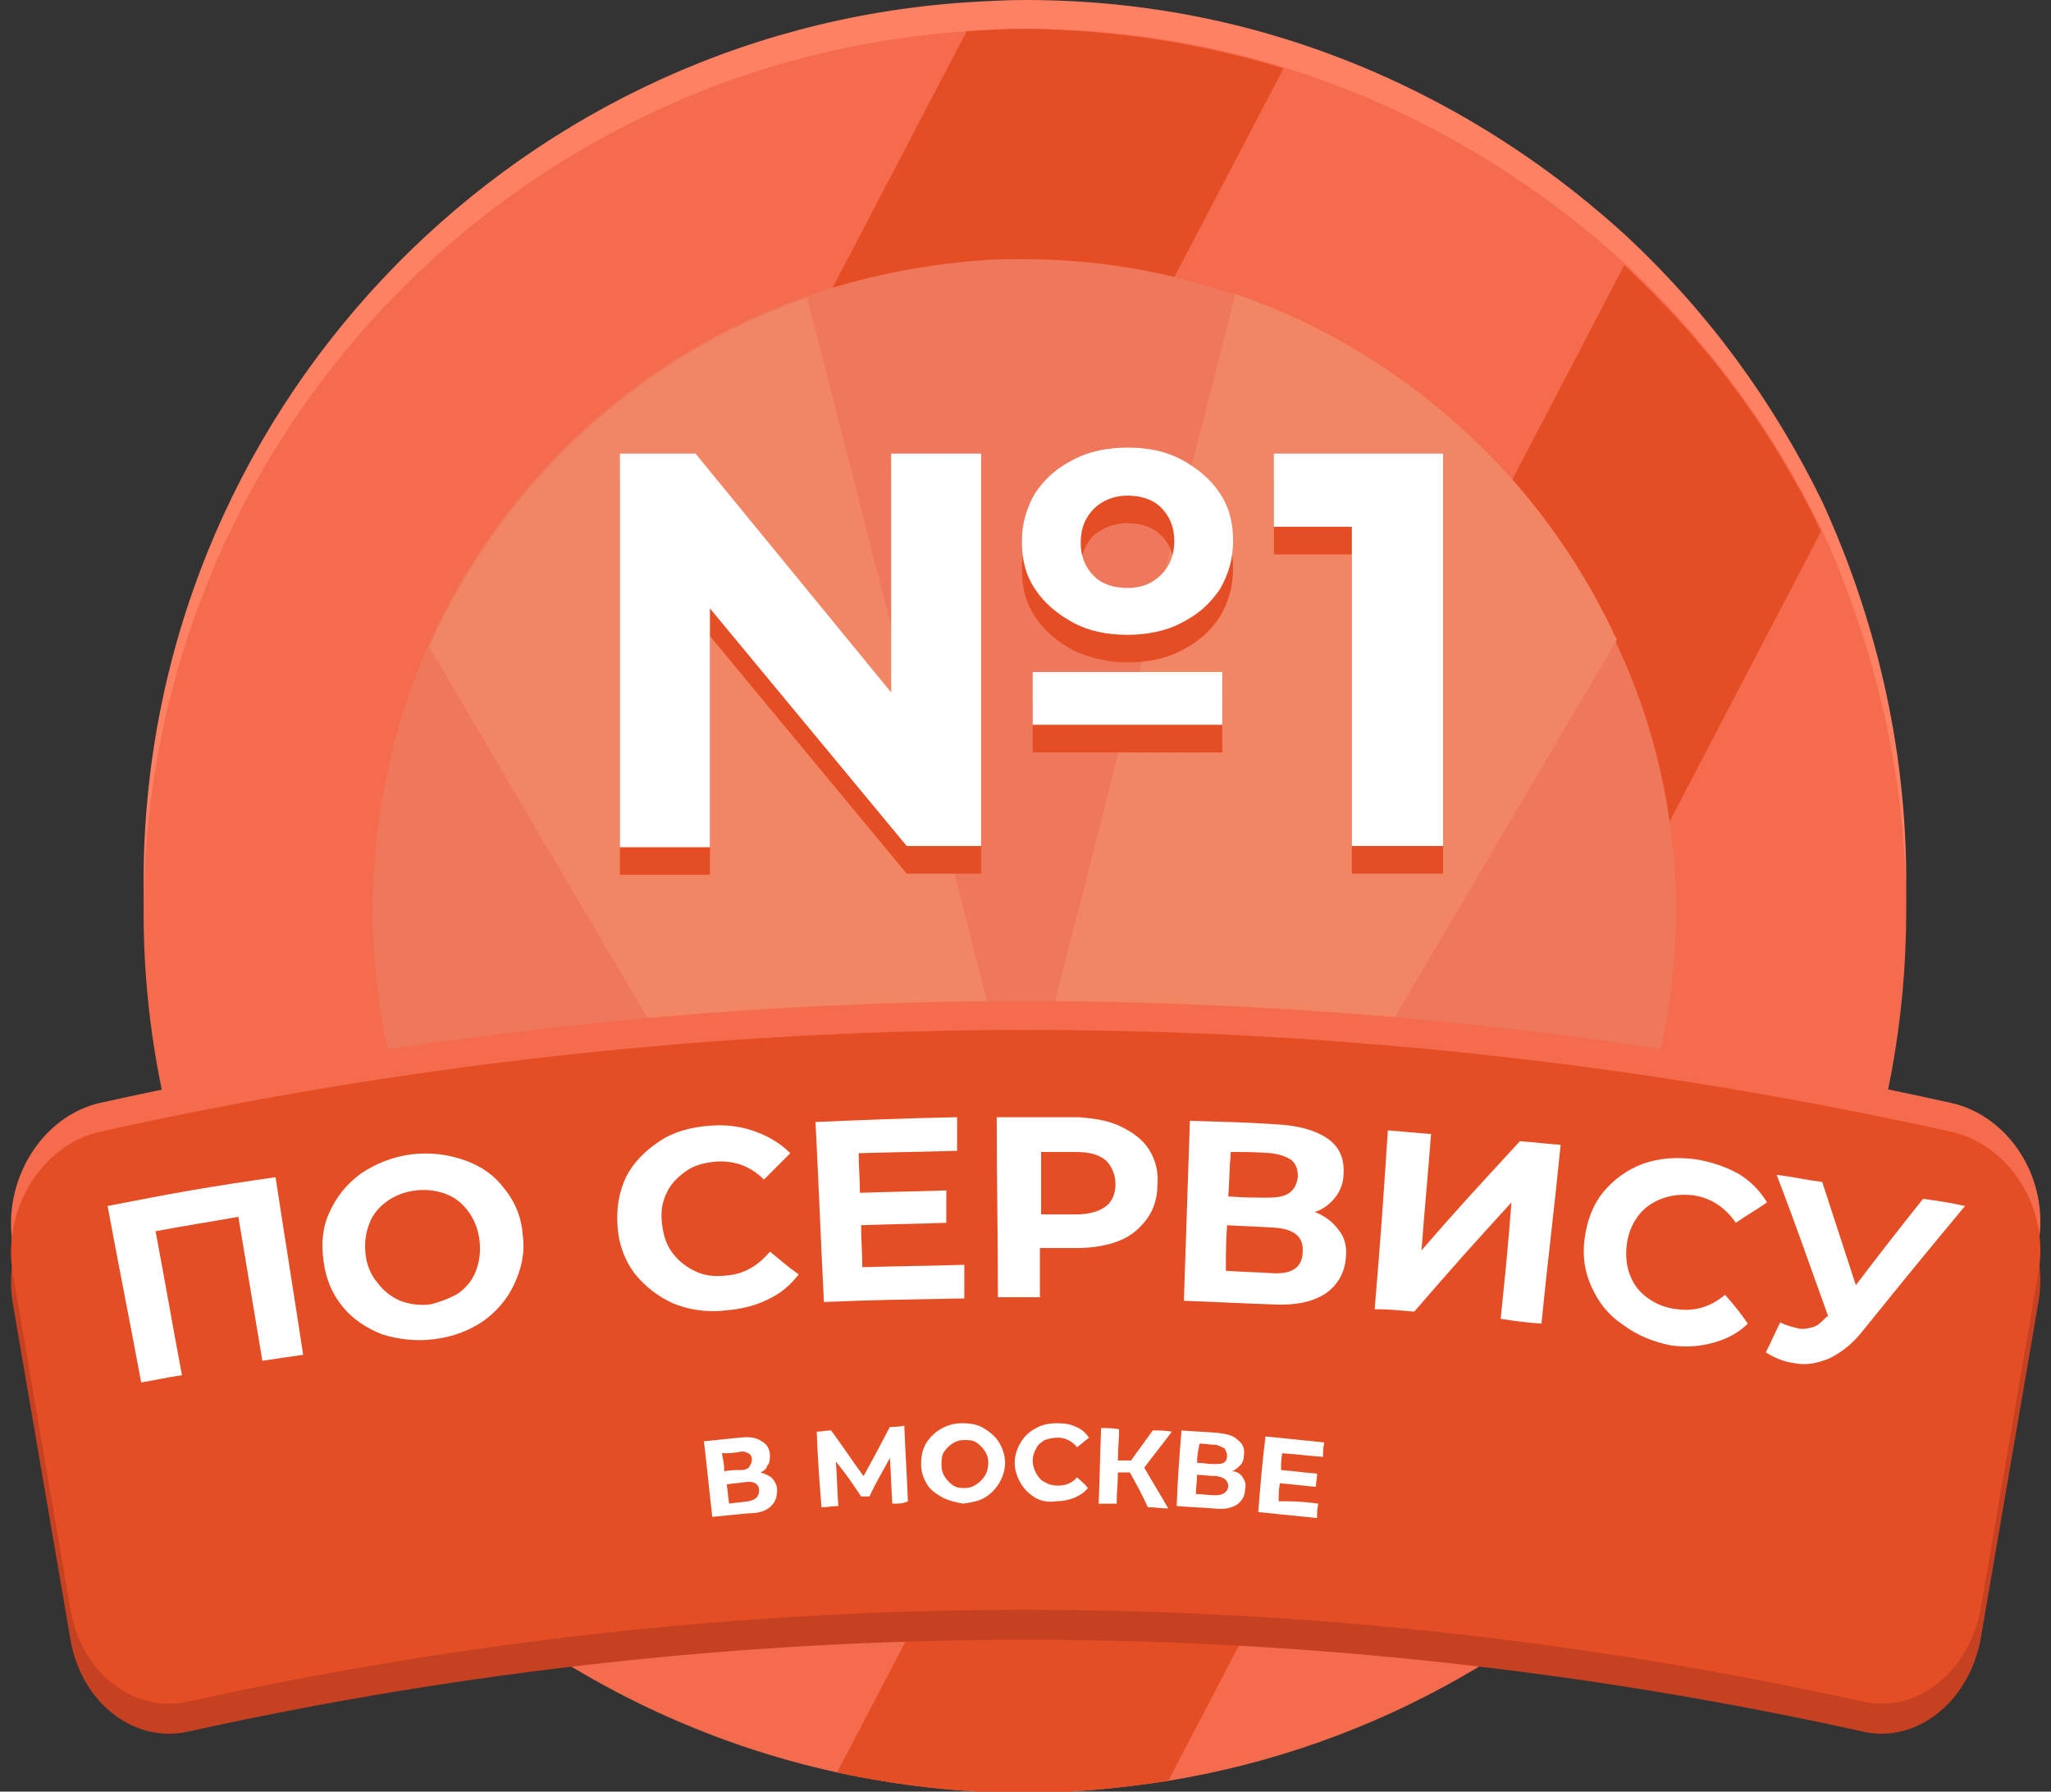 <svg width="79" height="69" viewBox="0 0 79 69" fill="none" xmlns="http://www.w3.org/2000/svg">
<rect x="0" y="0" width="79" height="69" fill="#333333" stroke="none"/>
<g clip-path="url(#clip0_88_3221)">
<path d="M73.424 33.922C73.424 50.791 61.13 64.794 45 67.429C43.197 67.706 41.395 67.891 39.5 67.891C37.004 67.891 34.601 67.614 32.244 67.105C27.16 65.996 22.492 63.731 18.517 60.635C15.282 58.093 12.509 54.997 10.383 51.438C7.333 46.354 5.53 40.346 5.53 33.968C5.53 15.991 19.534 1.294 37.189 0.092C37.975 0.046 38.714 0 39.5 0C42.966 0 46.294 0.508 49.437 1.479C54.382 3.004 58.865 5.638 62.609 9.058C65.751 11.97 68.293 15.436 70.188 19.318C72.222 23.755 73.424 28.7 73.424 33.922Z" fill="#FF8164"/>
<path d="M73.424 35.078C73.424 51.947 61.13 65.95 45 68.584C43.197 68.862 41.395 69.046 39.5 69.046C37.004 69.046 34.601 68.769 32.244 68.261C27.16 67.152 22.492 64.887 18.517 61.791C15.282 59.249 12.509 56.152 10.383 52.594C7.333 47.51 5.53 41.502 5.53 35.124C5.576 17.1 19.534 2.403 37.235 1.202C37.975 1.156 38.761 1.109 39.5 1.109C42.966 1.109 46.294 1.618 49.437 2.588C54.382 4.113 58.865 6.748 62.609 10.168C65.751 13.079 68.293 16.545 70.188 20.427C72.222 24.91 73.424 29.855 73.424 35.078Z" fill="#F46C4D"/>
<path d="M49.437 2.634L18.517 61.744C15.282 59.203 12.509 56.106 10.383 52.547L37.235 1.202C37.975 1.156 38.761 1.109 39.5 1.109C42.966 1.156 46.294 1.664 49.437 2.634Z" fill="#E54D24"/>
<path d="M70.142 20.474L45 68.584C43.197 68.862 41.395 69.046 39.5 69.046C37.004 69.046 34.601 68.769 32.244 68.261L62.562 10.214C65.705 13.126 68.293 16.592 70.142 20.474Z" fill="#E54D24"/>
<path d="M64.55 35.078C64.55 37.712 64.134 40.3 63.348 42.703C60.714 51.022 53.827 57.446 45.231 59.479C44.676 59.618 44.122 59.711 43.521 59.803H43.475C42.781 59.895 42.088 59.988 41.349 60.034C40.702 60.08 40.101 60.126 39.454 60.126C38.714 60.126 37.975 60.08 37.235 60.034C36.542 59.988 35.849 59.895 35.156 59.757C35.063 59.757 34.971 59.711 34.878 59.711C34.601 59.664 34.324 59.618 34.046 59.526C30.303 58.694 26.836 57.03 23.925 54.719C21.521 52.824 19.488 50.56 17.916 47.925C16.715 45.938 15.79 43.766 15.19 41.455C14.635 39.422 14.358 37.25 14.358 35.031C14.358 31.427 15.143 27.96 16.484 24.864C19.257 18.625 24.526 13.68 31.042 11.415C33.168 10.676 35.387 10.213 37.744 10.029C38.298 9.982 38.853 9.982 39.407 9.982C41.95 9.982 44.399 10.352 46.756 11.092C47.033 11.184 47.264 11.277 47.542 11.323C50.916 12.478 53.92 14.327 56.462 16.684C58.773 18.81 60.668 21.398 62.054 24.263C62.1 24.355 62.147 24.494 62.193 24.633C63.718 27.822 64.55 31.334 64.55 35.078Z" fill="#EF775B"/>
<path d="M43.475 59.803C42.781 59.895 42.088 59.987 41.349 60.034C40.702 60.08 40.101 60.126 39.454 60.126C38.714 60.126 37.975 60.08 37.235 60.034C36.866 59.387 36.357 58.508 35.756 57.492C31.643 50.559 23.139 36.186 16.53 24.91C19.303 18.671 24.572 13.726 31.088 11.461L39.315 43.627L42.874 57.538L43.475 59.803Z" fill="#F28564"/>
<path d="M62.285 24.633C55.63 35.956 47.033 50.514 42.92 57.493C42.319 58.509 41.811 59.388 41.395 60.035C40.748 60.081 40.147 60.127 39.5 60.127C38.761 60.127 38.021 60.081 37.282 60.035C36.588 59.988 35.895 59.896 35.202 59.757L35.803 57.493L39.361 43.582L47.588 11.323C50.962 12.479 53.966 14.327 56.508 16.684C58.819 18.81 60.714 21.398 62.1 24.264C62.147 24.402 62.239 24.541 62.285 24.633Z" fill="#F28564"/>
<path d="M63.348 42.704C60.714 51.023 53.827 57.447 45.231 59.48L63.348 42.704Z" fill="url(#paint0_linear_88_3221)"/>
<path d="M15.282 41.502L34.971 59.711C34.693 59.665 34.416 59.618 34.139 59.526C30.395 58.694 26.929 57.03 24.017 54.72C21.614 52.825 19.58 50.56 18.009 47.926C16.807 45.985 15.883 43.813 15.282 41.502Z" fill="url(#paint1_linear_88_3221)"/>
<path d="M71.76 66.689C50.454 61.975 28.593 61.975 7.24 66.689C5.16 67.152 3.127 65.58 2.711 63.131C1.971 58.833 1.232 54.489 0.492 50.191C0.076 47.741 1.602 45.245 3.866 44.737C27.437 39.515 51.563 39.515 75.134 44.737C77.445 45.245 78.97 47.741 78.508 50.191C77.768 54.489 77.029 58.833 76.289 63.131C75.827 65.58 73.793 67.152 71.76 66.689Z" fill="#C64122"/>
<path d="M71.76 64.425C50.453 59.711 28.593 59.711 7.24 64.425C5.16 64.887 3.127 63.316 2.711 60.866C1.971 56.568 1.232 52.224 0.492 47.926C0.076 45.477 1.602 42.981 3.866 42.472C27.437 37.25 51.563 37.25 75.134 42.472C77.445 42.981 78.97 45.477 78.508 47.926C77.768 52.224 77.029 56.568 76.289 60.866C75.827 63.27 73.793 64.841 71.76 64.425Z" fill="#F46C4D"/>
<path d="M71.76 65.534C50.454 60.82 28.593 60.82 7.24 65.534C5.16 65.996 3.127 64.425 2.711 61.976C1.971 57.678 1.232 53.333 0.492 49.035C0.076 46.586 1.602 44.09 3.866 43.582C27.437 38.359 51.563 38.359 75.134 43.582C77.445 44.09 78.97 46.586 78.508 49.035C77.768 53.333 77.029 57.678 76.289 61.976C75.827 64.425 73.793 65.996 71.76 65.534Z" fill="#E54D24"/>
<path d="M34.324 18.533H37.79V33.645H34.924L27.345 24.495V33.692H23.878V18.533H26.79L34.324 27.73V18.533ZM41.349 25.049C40.748 24.726 40.239 24.31 39.87 23.755C39.5 23.201 39.361 22.6 39.361 21.907C39.361 21.213 39.546 20.613 39.87 20.058C40.239 19.503 40.702 19.087 41.349 18.764C41.95 18.44 42.689 18.302 43.428 18.302C44.214 18.302 44.907 18.44 45.508 18.764C46.109 19.087 46.617 19.503 46.987 20.058C47.357 20.613 47.496 21.213 47.496 21.907C47.496 22.6 47.311 23.201 46.987 23.755C46.617 24.31 46.155 24.726 45.508 25.049C44.907 25.373 44.168 25.511 43.428 25.511C42.643 25.511 41.95 25.326 41.349 25.049ZM39.777 26.944H47.08V28.978H39.777V26.944ZM42.134 20.613C41.811 20.936 41.626 21.352 41.626 21.907C41.626 22.461 41.811 22.877 42.134 23.201C42.458 23.524 42.92 23.709 43.428 23.709C43.983 23.709 44.399 23.524 44.722 23.201C45.046 22.877 45.231 22.461 45.231 21.907C45.231 21.352 45.046 20.936 44.722 20.613C44.399 20.289 43.937 20.15 43.428 20.15C42.92 20.15 42.458 20.335 42.134 20.613Z" fill="#E54D24"/>
<path d="M55.584 18.532V33.645H52.071V21.351H49.067V18.532H55.584Z" fill="#E54D24"/>
<path d="M34.324 17.469H37.79V32.582H34.925L27.345 23.431V32.628H23.878V17.469H26.79L34.324 26.666V17.469ZM41.349 23.986C40.748 23.662 40.239 23.246 39.87 22.692C39.5 22.137 39.361 21.536 39.361 20.843C39.361 20.15 39.546 19.549 39.87 18.994C40.239 18.44 40.702 18.024 41.349 17.7C41.95 17.377 42.689 17.238 43.428 17.238C44.214 17.238 44.907 17.377 45.508 17.7C46.109 18.024 46.617 18.44 46.987 18.994C47.357 19.549 47.496 20.15 47.496 20.843C47.496 21.536 47.311 22.137 46.987 22.692C46.617 23.246 46.155 23.662 45.508 23.986C44.907 24.309 44.168 24.448 43.428 24.448C42.643 24.448 41.95 24.309 41.349 23.986ZM39.777 25.881H47.08V27.914H39.777V25.881ZM42.134 19.595C41.811 19.919 41.626 20.335 41.626 20.889C41.626 21.444 41.811 21.86 42.134 22.183C42.458 22.507 42.92 22.645 43.428 22.645C43.983 22.645 44.399 22.461 44.723 22.137C45.046 21.814 45.231 21.398 45.231 20.843C45.231 20.288 45.046 19.873 44.723 19.549C44.399 19.226 43.937 19.087 43.428 19.087C42.92 19.087 42.458 19.272 42.134 19.595Z" fill="white"/>
<path d="M55.584 17.469V32.581H52.071V20.288H49.067V17.469H55.584Z" fill="white"/>
<path d="M10.614 45.337C11.03 48.064 11.261 49.45 11.677 52.177C11.03 52.269 10.707 52.316 10.106 52.408C9.736 50.19 9.551 49.08 9.181 46.862C7.887 47.093 7.24 47.185 5.992 47.417C6.408 49.635 6.593 50.744 7.009 52.962C6.362 53.055 6.039 53.147 5.438 53.24C4.929 50.513 4.652 49.173 4.144 46.446C6.732 45.938 8.026 45.707 10.614 45.337Z" fill="white"/>
<path d="M14.727 51.392C14.127 51.16 13.572 50.791 13.202 50.329C12.786 49.82 12.555 49.266 12.463 48.572C12.37 47.879 12.416 47.278 12.694 46.678C12.971 46.077 13.341 45.615 13.896 45.199C14.45 44.829 15.097 44.552 15.837 44.459C16.576 44.367 17.269 44.459 17.916 44.69C18.564 44.921 19.072 45.291 19.442 45.8C19.858 46.308 20.089 46.909 20.135 47.556C20.227 48.249 20.089 48.85 19.811 49.45C19.534 50.051 19.118 50.514 18.61 50.883C18.055 51.253 17.454 51.484 16.715 51.577C16.021 51.669 15.328 51.577 14.727 51.392ZM17.639 49.82C17.963 49.589 18.194 49.312 18.332 48.942C18.471 48.572 18.517 48.203 18.471 47.787C18.425 47.371 18.286 47.001 18.055 46.678C17.824 46.354 17.547 46.123 17.177 45.984C16.807 45.846 16.438 45.8 16.021 45.846C15.606 45.892 15.236 46.031 14.912 46.262C14.589 46.493 14.358 46.77 14.219 47.14C14.08 47.51 14.034 47.879 14.08 48.295C14.127 48.711 14.265 49.081 14.543 49.404C14.774 49.728 15.097 49.959 15.421 50.098C15.79 50.236 16.16 50.282 16.576 50.236C16.946 50.144 17.316 50.005 17.639 49.82Z" fill="white"/>
<path d="M25.912 50.19C25.311 49.912 24.849 49.543 24.433 49.034C24.063 48.526 23.832 47.925 23.786 47.232C23.74 46.538 23.832 45.938 24.11 45.337C24.387 44.782 24.849 44.32 25.404 43.95C25.958 43.581 26.651 43.396 27.391 43.35C28.038 43.303 28.593 43.396 29.101 43.581C29.609 43.766 30.072 44.043 30.441 44.413C30.025 44.829 29.84 45.013 29.425 45.429C28.916 44.921 28.315 44.69 27.576 44.736C27.114 44.782 26.744 44.875 26.42 45.106C26.097 45.337 25.82 45.614 25.681 45.938C25.496 46.307 25.45 46.677 25.496 47.093C25.542 47.509 25.635 47.879 25.866 48.202C26.097 48.526 26.374 48.757 26.744 48.942C27.114 49.127 27.483 49.173 27.946 49.127C28.639 49.08 29.194 48.757 29.656 48.202C30.118 48.572 30.303 48.757 30.765 49.08C30.441 49.496 30.072 49.82 29.563 50.051C29.101 50.282 28.546 50.421 27.946 50.467C27.16 50.559 26.467 50.421 25.912 50.19Z" fill="white"/>
<path d="M37.143 48.711C37.143 49.219 37.143 49.497 37.143 50.005C34.971 50.051 33.908 50.051 31.735 50.144C31.597 47.371 31.551 45.984 31.412 43.211C33.584 43.119 34.693 43.073 36.866 43.026C36.866 43.535 36.866 43.812 36.866 44.32C35.34 44.367 34.601 44.367 33.076 44.413C33.076 45.014 33.122 45.337 33.122 45.938C34.462 45.892 35.109 45.892 36.45 45.846C36.45 46.354 36.45 46.585 36.45 47.093C35.156 47.14 34.462 47.14 33.168 47.186C33.168 47.833 33.214 48.156 33.214 48.803C34.832 48.757 35.618 48.757 37.143 48.711Z" fill="white"/>
<path d="M43.197 43.396C43.66 43.627 44.029 43.904 44.26 44.274C44.492 44.644 44.63 45.106 44.584 45.614C44.584 46.123 44.445 46.585 44.168 46.955C43.891 47.324 43.567 47.602 43.105 47.787C42.643 47.971 42.088 48.064 41.487 48.064C40.933 48.064 40.655 48.064 40.055 48.064C40.055 48.849 40.055 49.219 40.055 49.959C39.407 49.959 39.084 49.959 38.437 49.959C38.437 47.186 38.391 45.799 38.391 43.026C39.639 43.026 40.286 43.026 41.533 43.026C42.181 43.073 42.735 43.165 43.197 43.396ZM42.55 46.492C42.828 46.308 42.966 45.984 42.966 45.614C42.966 45.245 42.828 44.921 42.596 44.69C42.319 44.459 41.95 44.367 41.441 44.367C40.886 44.367 40.609 44.367 40.101 44.367C40.101 45.337 40.101 45.799 40.101 46.77C40.655 46.77 40.886 46.77 41.441 46.77C41.903 46.77 42.273 46.677 42.55 46.492Z" fill="white"/>
<path d="M51.563 47.371C51.794 47.648 51.886 48.018 51.84 48.434C51.794 49.034 51.517 49.497 51.054 49.82C50.546 50.144 49.899 50.282 49.021 50.236C47.634 50.19 46.941 50.144 45.601 50.097C45.693 47.324 45.739 45.938 45.832 43.165C47.172 43.211 47.865 43.211 49.206 43.304C50.038 43.35 50.685 43.535 51.147 43.858C51.609 44.182 51.794 44.644 51.748 45.245C51.748 45.568 51.609 45.892 51.424 46.123C51.239 46.354 50.962 46.585 50.638 46.677C51.008 46.816 51.332 47.047 51.563 47.371ZM47.311 46.077C47.912 46.123 48.235 46.123 48.836 46.123C49.206 46.123 49.483 46.077 49.668 45.938C49.853 45.799 49.945 45.614 49.991 45.337C49.991 45.06 49.945 44.875 49.76 44.69C49.575 44.551 49.298 44.459 48.975 44.413C48.374 44.367 48.05 44.367 47.403 44.367C47.357 45.06 47.357 45.383 47.311 46.077ZM50.176 48.203C50.222 47.648 49.853 47.325 49.067 47.278C48.328 47.232 48.004 47.232 47.264 47.186C47.218 47.879 47.218 48.249 47.218 48.942C47.912 48.988 48.281 48.988 49.021 49.034C49.76 49.081 50.176 48.803 50.176 48.203Z" fill="white"/>
<path d="M53.458 43.535C54.105 43.581 54.474 43.628 55.121 43.674C54.983 45.476 54.89 46.354 54.752 48.157C56.231 46.447 57.016 45.615 58.542 43.951C59.189 43.997 59.466 44.044 60.113 44.09C59.836 46.863 59.651 48.203 59.373 50.976C58.726 50.93 58.403 50.883 57.802 50.791C57.987 48.989 58.079 48.111 58.218 46.308C56.693 47.972 55.953 48.804 54.474 50.514C53.874 50.468 53.55 50.421 52.949 50.421C53.18 47.695 53.273 46.308 53.458 43.535Z" fill="white"/>
<path d="M62.516 51.022C61.962 50.652 61.592 50.19 61.315 49.589C61.037 48.989 60.945 48.388 61.037 47.694C61.13 47.001 61.361 46.4 61.731 45.938C62.147 45.43 62.655 45.06 63.256 44.829C63.903 44.598 64.55 44.552 65.289 44.644C65.89 44.737 66.445 44.922 66.953 45.199C67.415 45.476 67.785 45.846 68.062 46.308C67.6 46.632 67.323 46.77 66.861 47.094C66.445 46.493 65.89 46.123 65.197 46.031C64.735 45.984 64.365 46.031 63.995 46.169C63.626 46.308 63.302 46.539 63.071 46.863C62.84 47.186 62.701 47.556 62.655 47.972C62.609 48.388 62.655 48.804 62.794 49.127C62.932 49.497 63.163 49.774 63.487 50.005C63.81 50.236 64.18 50.375 64.596 50.421C65.289 50.514 65.89 50.329 66.445 49.867C66.814 50.283 66.999 50.514 67.323 50.976C66.953 51.346 66.491 51.577 65.983 51.715C65.474 51.854 64.92 51.9 64.319 51.808C63.672 51.669 63.071 51.438 62.516 51.022Z" fill="white"/>
<path d="M75.688 46.446C74.071 48.387 73.285 49.357 71.714 51.298C71.344 51.761 70.928 52.084 70.466 52.315C70.004 52.5 69.588 52.592 69.125 52.5C68.756 52.454 68.386 52.315 68.016 52.084C68.247 51.622 68.34 51.391 68.571 50.929C68.848 51.067 69.079 51.114 69.264 51.16C69.449 51.206 69.634 51.16 69.819 51.114C70.004 51.067 70.142 50.929 70.327 50.744C70.373 50.698 70.373 50.698 70.419 50.698C69.634 48.526 69.264 47.416 68.432 45.244C69.125 45.337 69.495 45.429 70.188 45.521C70.697 47.093 70.974 47.925 71.483 49.496C72.499 48.156 73.008 47.509 74.071 46.169C74.718 46.261 75.041 46.307 75.688 46.446Z" fill="white"/>
<path d="M29.748 56.938C29.84 57.031 29.933 57.216 29.933 57.354C29.933 57.632 29.887 57.816 29.702 58.001C29.517 58.186 29.24 58.279 28.87 58.279C28.315 58.325 27.992 58.371 27.437 58.417C27.299 57.262 27.252 56.661 27.114 55.506C27.668 55.459 27.945 55.413 28.5 55.367C28.87 55.321 29.147 55.367 29.332 55.506C29.517 55.598 29.656 55.783 29.656 56.06C29.656 56.199 29.656 56.337 29.563 56.43C29.517 56.569 29.424 56.661 29.286 56.707C29.471 56.753 29.656 56.846 29.748 56.938ZM27.899 56.661C28.177 56.615 28.269 56.615 28.546 56.615C28.685 56.615 28.824 56.569 28.87 56.476C28.916 56.384 28.962 56.337 28.962 56.199C28.962 56.106 28.916 56.014 28.824 55.968C28.731 55.922 28.639 55.875 28.454 55.922C28.177 55.968 28.084 55.968 27.807 55.968C27.853 56.245 27.899 56.384 27.899 56.661ZM29.24 57.4C29.24 57.169 29.055 57.031 28.731 57.077C28.408 57.123 28.269 57.123 27.992 57.169C28.038 57.447 28.038 57.632 28.084 57.909C28.361 57.863 28.546 57.863 28.824 57.816C29.101 57.77 29.24 57.632 29.24 57.4Z" fill="white"/>
<path d="M34.37 57.909C34.324 57.216 34.324 56.846 34.277 56.153C33.954 56.754 33.769 57.031 33.492 57.632C33.353 57.632 33.307 57.632 33.168 57.632C32.798 57.077 32.614 56.8 32.198 56.292C32.244 56.985 32.244 57.309 32.29 58.002C32.013 58.002 31.92 58.048 31.643 58.048C31.55 56.892 31.504 56.292 31.458 55.136C31.689 55.136 31.782 55.09 32.013 55.09C32.521 55.783 32.752 56.153 33.261 56.846C33.676 56.107 33.861 55.737 34.277 54.952C34.508 54.952 34.601 54.952 34.832 54.905C34.878 56.061 34.924 56.661 34.971 57.817C34.786 57.909 34.647 57.909 34.37 57.909Z" fill="white"/>
<path d="M36.311 57.678C36.08 57.539 35.849 57.401 35.71 57.169C35.571 56.938 35.479 56.707 35.479 56.384C35.479 56.106 35.525 55.829 35.664 55.598C35.803 55.367 35.987 55.182 36.218 55.044C36.45 54.905 36.727 54.812 37.05 54.812C37.374 54.812 37.651 54.859 37.882 54.997C38.113 55.136 38.344 55.321 38.483 55.552C38.622 55.783 38.714 56.06 38.714 56.338C38.714 56.615 38.622 56.892 38.483 57.123C38.344 57.354 38.16 57.539 37.928 57.678C37.697 57.816 37.42 57.863 37.097 57.909C36.865 57.863 36.588 57.816 36.311 57.678ZM37.605 57.169C37.744 57.077 37.836 56.985 37.928 56.846C38.021 56.707 38.067 56.523 38.067 56.338C38.067 56.153 38.021 56.014 37.928 55.876C37.836 55.737 37.744 55.644 37.605 55.552C37.466 55.459 37.282 55.459 37.143 55.459C36.958 55.459 36.819 55.506 36.681 55.598C36.542 55.691 36.45 55.783 36.357 55.922C36.265 56.06 36.265 56.245 36.265 56.43C36.265 56.615 36.311 56.754 36.403 56.892C36.496 57.031 36.588 57.123 36.727 57.216C36.865 57.308 37.05 57.308 37.189 57.308C37.328 57.308 37.466 57.262 37.605 57.169Z" fill="white"/>
<path d="M39.87 57.678C39.639 57.539 39.454 57.354 39.315 57.123C39.176 56.892 39.084 56.615 39.084 56.338C39.084 56.06 39.176 55.783 39.315 55.552C39.454 55.321 39.639 55.136 39.916 54.997C40.147 54.859 40.424 54.812 40.748 54.812C41.025 54.812 41.256 54.859 41.441 54.951C41.672 55.044 41.811 55.182 41.949 55.367C41.765 55.506 41.672 55.598 41.487 55.737C41.302 55.506 41.025 55.367 40.748 55.367C40.563 55.367 40.378 55.413 40.239 55.459C40.101 55.552 39.962 55.644 39.916 55.783C39.823 55.922 39.777 56.106 39.777 56.245C39.777 56.43 39.823 56.569 39.916 56.754C40.008 56.892 40.101 57.031 40.239 57.077C40.378 57.169 40.563 57.216 40.748 57.216C41.025 57.216 41.302 57.123 41.487 56.892C41.672 57.077 41.765 57.123 41.903 57.308C41.765 57.493 41.58 57.585 41.395 57.678C41.164 57.77 40.933 57.816 40.702 57.816C40.378 57.863 40.101 57.816 39.87 57.678Z" fill="white"/>
<path d="M43.521 56.708C43.336 56.708 43.243 56.708 43.059 56.708C43.059 57.17 43.012 57.401 43.012 57.91C42.735 57.91 42.596 57.91 42.319 57.91C42.365 56.754 42.365 56.153 42.412 54.998C42.689 54.998 42.828 54.998 43.105 55.044C43.105 55.506 43.059 55.737 43.059 56.246C43.243 56.246 43.336 56.246 43.567 56.246C43.891 55.784 44.075 55.553 44.399 55.09C44.676 55.09 44.861 55.09 45.138 55.137C44.722 55.691 44.491 55.969 44.075 56.523C44.445 57.17 44.63 57.447 45 58.094C44.676 58.094 44.538 58.048 44.214 58.048C43.937 57.447 43.798 57.216 43.521 56.708Z" fill="white"/>
<path d="M47.865 56.892C47.958 57.031 48.004 57.169 47.958 57.354C47.958 57.632 47.819 57.817 47.634 57.955C47.403 58.094 47.126 58.14 46.756 58.094C46.155 58.048 45.878 58.048 45.323 58.001C45.37 56.846 45.416 56.245 45.508 55.09C46.063 55.136 46.34 55.136 46.895 55.182C47.264 55.228 47.496 55.275 47.68 55.46C47.865 55.598 47.958 55.783 47.911 56.06C47.911 56.199 47.865 56.338 47.773 56.43C47.68 56.523 47.588 56.615 47.449 56.661C47.634 56.661 47.773 56.754 47.865 56.892ZM46.109 56.338C46.386 56.338 46.479 56.384 46.756 56.384C46.895 56.384 47.033 56.384 47.126 56.338C47.218 56.291 47.264 56.199 47.264 56.06C47.264 55.968 47.218 55.876 47.172 55.783C47.08 55.737 46.987 55.691 46.849 55.644C46.571 55.644 46.479 55.598 46.202 55.598C46.155 55.876 46.109 56.014 46.109 56.338ZM47.311 57.262C47.311 57.031 47.172 56.892 46.849 56.846C46.525 56.846 46.386 56.8 46.109 56.8C46.109 57.077 46.063 57.262 46.063 57.539C46.34 57.539 46.525 57.586 46.802 57.586C47.08 57.586 47.264 57.493 47.311 57.262Z" fill="white"/>
<path d="M50.777 57.909C50.731 58.14 50.731 58.233 50.731 58.464C49.806 58.371 49.391 58.325 48.466 58.233C48.559 57.078 48.605 56.477 48.743 55.321C49.668 55.414 50.13 55.46 51.008 55.552C50.962 55.783 50.962 55.876 50.962 56.107C50.315 56.061 50.038 56.014 49.391 55.968C49.344 56.199 49.344 56.338 49.344 56.615C49.899 56.661 50.176 56.708 50.731 56.754C50.731 56.985 50.685 57.078 50.685 57.262C50.13 57.216 49.853 57.17 49.298 57.124C49.252 57.401 49.252 57.54 49.252 57.817C49.806 57.817 50.13 57.817 50.777 57.909Z" fill="white"/>
</g>
<defs>
<linearGradient id="paint0_linear_88_3221" x1="52.539" y1="46.411" x2="57.15" y2="58.639" gradientUnits="userSpaceOnUse">
<stop stop-color="#E1DBFF"/>
<stop offset="0.994" stop-color="#BBB3FE"/>
</linearGradient>
<linearGradient id="paint1_linear_88_3221" x1="20.506" y1="38.596" x2="32.139" y2="69.447" gradientUnits="userSpaceOnUse">
<stop stop-color="#E1DBFF"/>
<stop offset="0.994" stop-color="#BBB3FE"/>
</linearGradient>
<clipPath id="clip0_88_3221">
<rect width="78.2" height="69" fill="white" transform="translate(0.4)"/>
</clipPath>
</defs>
</svg>
